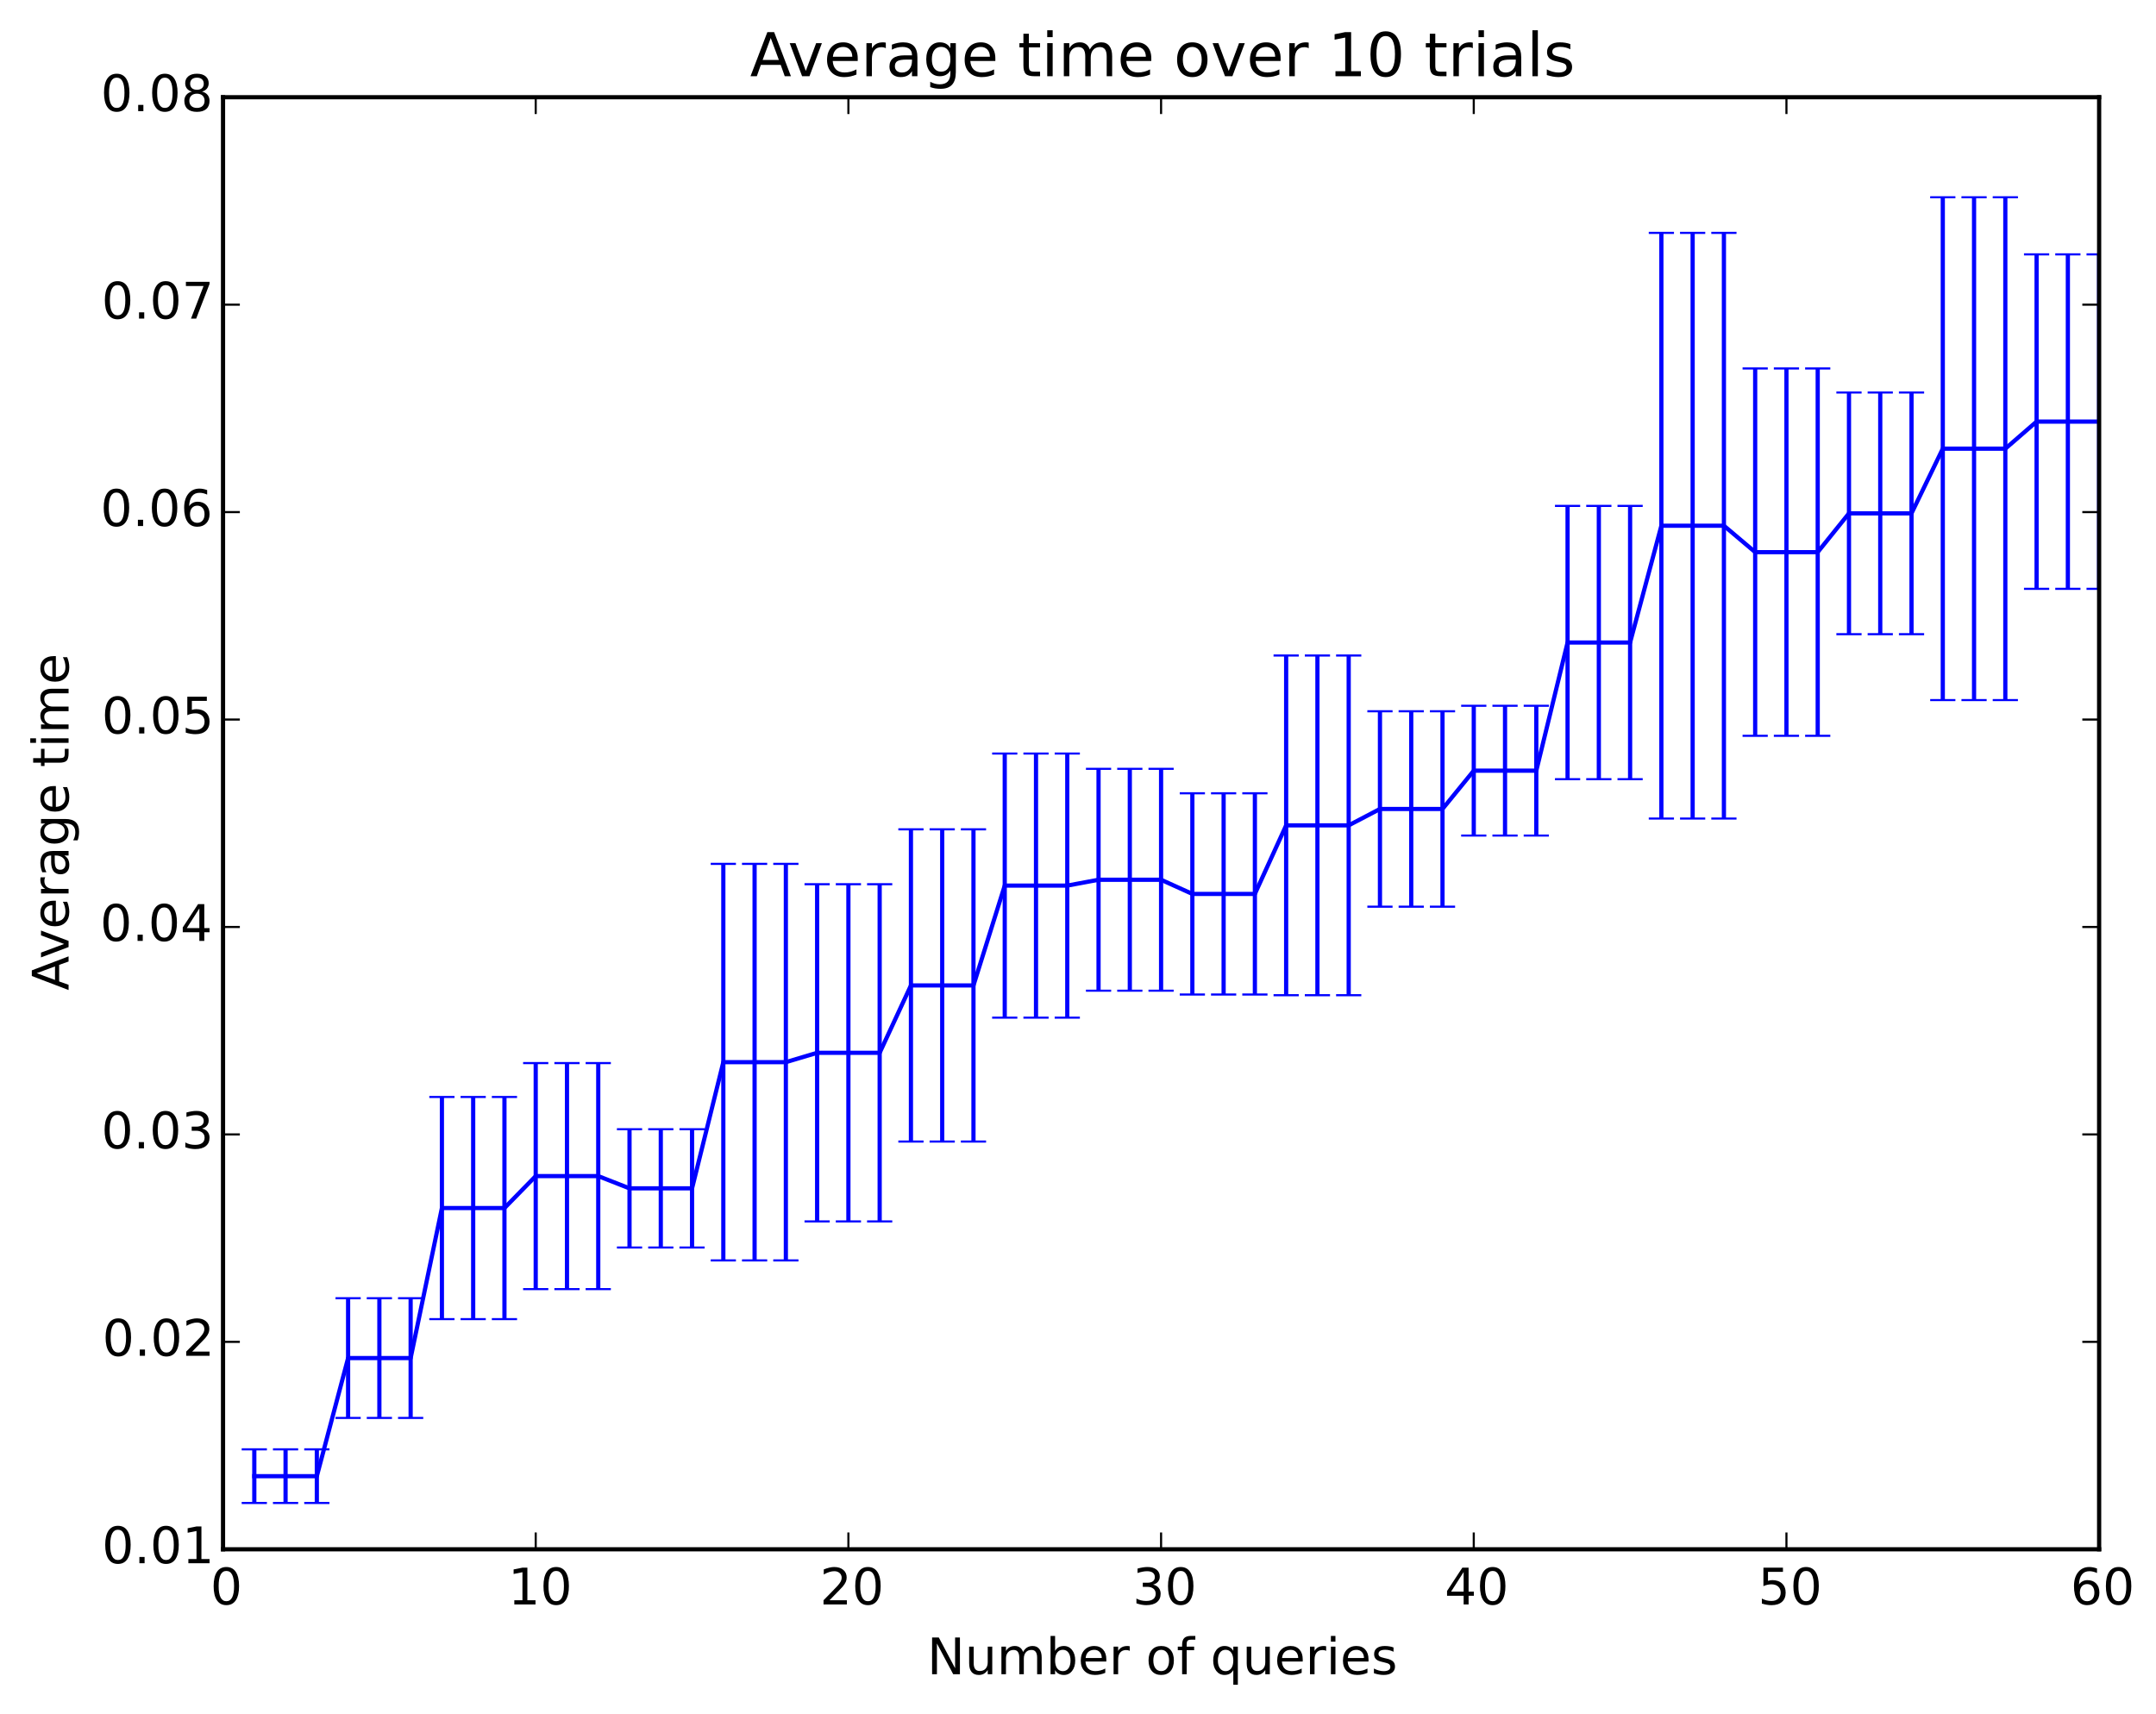 <?xml version="1.0" encoding="utf-8" standalone="no"?>
<!DOCTYPE svg PUBLIC "-//W3C//DTD SVG 1.1//EN"
  "http://www.w3.org/Graphics/SVG/1.1/DTD/svg11.dtd">
<!-- Created with matplotlib (http://matplotlib.org/) -->
<svg height="408pt" version="1.1" viewBox="0 0 513 408" width="513pt" xmlns="http://www.w3.org/2000/svg" xmlns:xlink="http://www.w3.org/1999/xlink">
 <defs>
  <style type="text/css">
*{stroke-linecap:butt;stroke-linejoin:round;}
  </style>
 </defs>
 <g id="figure_1">
  <g id="patch_1">
   <path d="
M0 408.169
L513.486 408.169
L513.486 0
L0 0
z
" style="fill:#ffffff;"/>
  </g>
  <g id="axes_1">
   <g id="patch_2">
    <path d="
M53.068 368.742
L499.468 368.742
L499.468 23.142
L53.068 23.142
z
" style="fill:#ffffff;"/>
   </g>
   <g id="LineCollection_1">
    <defs>
     <path d="
M60.508 -50.456
L60.508 -63.219" id="C0_0_a0bf9d96b2"/>
     <path d="
M67.948 -50.456
L67.948 -63.219" id="C0_1_d568476889"/>
     <path d="
M75.388 -50.456
L75.388 -63.219" id="C0_2_bc6e7bc474"/>
     <path d="
M82.828 -70.7
L82.828 -99.187" id="C0_3_cc653c2cd5"/>
     <path d="
M90.268 -70.7
L90.268 -99.187" id="C0_4_57f7925bfb"/>
     <path d="
M97.708 -70.7
L97.708 -99.187" id="C0_5_4ab9213c3b"/>
     <path d="
M105.148 -94.212
L105.148 -147.087" id="C0_6_d0ffb5d2cd"/>
     <path d="
M112.588 -94.212
L112.588 -147.087" id="C0_7_e566212a66"/>
     <path d="
M120.028 -94.212
L120.028 -147.087" id="C0_8_78b20ecd1c"/>
     <path d="
M127.468 -101.353
L127.468 -155.15" id="C0_9_216c49ede6"/>
     <path d="
M134.908 -101.353
L134.908 -155.15" id="C0_a_4fa1f75875"/>
     <path d="
M142.348 -101.353
L142.348 -155.15" id="C0_b_0e4d9d51f8"/>
     <path d="
M149.788 -111.257
L149.788 -139.414" id="C0_c_b0ae97da60"/>
     <path d="
M157.228 -111.257
L157.228 -139.414" id="C0_d_979e93400a"/>
     <path d="
M164.668 -111.257
L164.668 -139.414" id="C0_e_b9166cb94e"/>
     <path d="
M172.108 -108.186
L172.108 -202.563" id="C0_f_803071a1a8"/>
     <path d="
M179.548 -108.186
L179.548 -202.563" id="C0_10_79e1ee7eba"/>
     <path d="
M186.988 -108.186
L186.988 -202.563" id="C0_11_6d05a1987a"/>
     <path d="
M194.428 -117.47
L194.428 -197.722" id="C0_12_9125cc3bac"/>
     <path d="
M201.868 -117.47
L201.868 -197.722" id="C0_13_9cfccab092"/>
     <path d="
M209.308 -117.47
L209.308 -197.722" id="C0_14_36a1a1f9dc"/>
     <path d="
M216.748 -136.481
L216.748 -210.784" id="C0_15_df8c091bcd"/>
     <path d="
M224.188 -136.481
L224.188 -210.784" id="C0_16_a9f3c4cd83"/>
     <path d="
M231.628 -136.481
L231.628 -210.784" id="C0_17_57216ae29a"/>
     <path d="
M239.068 -165.966
L239.068 -228.825" id="C0_18_67aef102e5"/>
     <path d="
M246.508 -165.966
L246.508 -228.825" id="C0_19_e0762439d3"/>
     <path d="
M253.948 -165.966
L253.948 -228.825" id="C0_1a_2fa91e8fd5"/>
     <path d="
M261.388 -172.38
L261.388 -225.186" id="C0_1b_8dadb27aa7"/>
     <path d="
M268.828 -172.38
L268.828 -225.186" id="C0_1c_ecdbf89734"/>
     <path d="
M276.268 -172.38
L276.268 -225.186" id="C0_1d_471c72dd5f"/>
     <path d="
M283.708 -171.47
L283.708 -219.363" id="C0_1e_492aba3391"/>
     <path d="
M291.148 -171.47
L291.148 -219.363" id="C0_1f_c205a62e07"/>
     <path d="
M298.588 -171.47
L298.588 -219.363" id="C0_20_1c42d6deb5"/>
     <path d="
M306.028 -171.309
L306.028 -252.159" id="C0_21_618a869827"/>
     <path d="
M313.468 -171.309
L313.468 -252.159" id="C0_22_97ce671637"/>
     <path d="
M320.908 -171.309
L320.908 -252.159" id="C0_23_76ce5ef7b3"/>
     <path d="
M328.348 -192.377
L328.348 -238.886" id="C0_24_2862432e2a"/>
     <path d="
M335.788 -192.377
L335.788 -238.886" id="C0_25_0aa7b49ee7"/>
     <path d="
M343.228 -192.377
L343.228 -238.886" id="C0_26_28d7da9262"/>
     <path d="
M350.668 -209.301
L350.668 -240.194" id="C0_27_2d9c2ca2e0"/>
     <path d="
M358.108 -209.301
L358.108 -240.194" id="C0_28_c21cc7184e"/>
     <path d="
M365.548 -209.301
L365.548 -240.194" id="C0_29_42b1e4ad7e"/>
     <path d="
M372.988 -222.721
L372.988 -287.766" id="C0_2a_0da9479a19"/>
     <path d="
M380.428 -222.721
L380.428 -287.766" id="C0_2b_7fab73f9e4"/>
     <path d="
M387.868 -222.721
L387.868 -287.766" id="C0_2c_4bc2f7dbe3"/>
     <path d="
M395.308 -213.355
L395.308 -352.743" id="C0_2d_ff6d1207b0"/>
     <path d="
M402.748 -213.355
L402.748 -352.743" id="C0_2e_5e4bd4ef94"/>
     <path d="
M410.188 -213.355
L410.188 -352.743" id="C0_2f_b67108f9eb"/>
     <path d="
M417.628 -233.041
L417.628 -320.474" id="C0_30_ed38aabf3d"/>
     <path d="
M425.068 -233.041
L425.068 -320.474" id="C0_31_10b31855ad"/>
     <path d="
M432.508 -233.041
L432.508 -320.474" id="C0_32_415ed3dad7"/>
     <path d="
M439.948 -257.234
L439.948 -314.749" id="C0_33_93cab4843a"/>
     <path d="
M447.388 -257.234
L447.388 -314.749" id="C0_34_d8b7be7fa0"/>
     <path d="
M454.828 -257.234
L454.828 -314.749" id="C0_35_03888a069a"/>
     <path d="
M462.268 -241.548
L462.268 -361.219" id="C0_36_0e67e83c88"/>
     <path d="
M469.708 -241.548
L469.708 -361.219" id="C0_37_53e4111213"/>
     <path d="
M477.148 -241.548
L477.148 -361.219" id="C0_38_a50f852f29"/>
     <path d="
M484.588 -268.021
L484.588 -347.632" id="C0_39_e4a9d213a9"/>
     <path d="
M492.028 -268.021
L492.028 -347.632" id="C0_3a_19d3d8488f"/>
     <path d="
M499.468 -268.021
L499.468 -347.632" id="C0_3b_a331ce5762"/>
    </defs>
    <g clip-path="url(#pfd004f7f29)">
     <use style="fill:none;stroke:#0000ff;" x="0.0" xlink:href="#C0_0_a0bf9d96b2" y="408.169"/>
    </g>
    <g clip-path="url(#pfd004f7f29)">
     <use style="fill:none;stroke:#0000ff;" x="0.0" xlink:href="#C0_1_d568476889" y="408.169"/>
    </g>
    <g clip-path="url(#pfd004f7f29)">
     <use style="fill:none;stroke:#0000ff;" x="0.0" xlink:href="#C0_2_bc6e7bc474" y="408.169"/>
    </g>
    <g clip-path="url(#pfd004f7f29)">
     <use style="fill:none;stroke:#0000ff;" x="0.0" xlink:href="#C0_3_cc653c2cd5" y="408.169"/>
    </g>
    <g clip-path="url(#pfd004f7f29)">
     <use style="fill:none;stroke:#0000ff;" x="0.0" xlink:href="#C0_4_57f7925bfb" y="408.169"/>
    </g>
    <g clip-path="url(#pfd004f7f29)">
     <use style="fill:none;stroke:#0000ff;" x="0.0" xlink:href="#C0_5_4ab9213c3b" y="408.169"/>
    </g>
    <g clip-path="url(#pfd004f7f29)">
     <use style="fill:none;stroke:#0000ff;" x="0.0" xlink:href="#C0_6_d0ffb5d2cd" y="408.169"/>
    </g>
    <g clip-path="url(#pfd004f7f29)">
     <use style="fill:none;stroke:#0000ff;" x="0.0" xlink:href="#C0_7_e566212a66" y="408.169"/>
    </g>
    <g clip-path="url(#pfd004f7f29)">
     <use style="fill:none;stroke:#0000ff;" x="0.0" xlink:href="#C0_8_78b20ecd1c" y="408.169"/>
    </g>
    <g clip-path="url(#pfd004f7f29)">
     <use style="fill:none;stroke:#0000ff;" x="0.0" xlink:href="#C0_9_216c49ede6" y="408.169"/>
    </g>
    <g clip-path="url(#pfd004f7f29)">
     <use style="fill:none;stroke:#0000ff;" x="0.0" xlink:href="#C0_a_4fa1f75875" y="408.169"/>
    </g>
    <g clip-path="url(#pfd004f7f29)">
     <use style="fill:none;stroke:#0000ff;" x="0.0" xlink:href="#C0_b_0e4d9d51f8" y="408.169"/>
    </g>
    <g clip-path="url(#pfd004f7f29)">
     <use style="fill:none;stroke:#0000ff;" x="0.0" xlink:href="#C0_c_b0ae97da60" y="408.169"/>
    </g>
    <g clip-path="url(#pfd004f7f29)">
     <use style="fill:none;stroke:#0000ff;" x="0.0" xlink:href="#C0_d_979e93400a" y="408.169"/>
    </g>
    <g clip-path="url(#pfd004f7f29)">
     <use style="fill:none;stroke:#0000ff;" x="0.0" xlink:href="#C0_e_b9166cb94e" y="408.169"/>
    </g>
    <g clip-path="url(#pfd004f7f29)">
     <use style="fill:none;stroke:#0000ff;" x="0.0" xlink:href="#C0_f_803071a1a8" y="408.169"/>
    </g>
    <g clip-path="url(#pfd004f7f29)">
     <use style="fill:none;stroke:#0000ff;" x="0.0" xlink:href="#C0_10_79e1ee7eba" y="408.169"/>
    </g>
    <g clip-path="url(#pfd004f7f29)">
     <use style="fill:none;stroke:#0000ff;" x="0.0" xlink:href="#C0_11_6d05a1987a" y="408.169"/>
    </g>
    <g clip-path="url(#pfd004f7f29)">
     <use style="fill:none;stroke:#0000ff;" x="0.0" xlink:href="#C0_12_9125cc3bac" y="408.169"/>
    </g>
    <g clip-path="url(#pfd004f7f29)">
     <use style="fill:none;stroke:#0000ff;" x="0.0" xlink:href="#C0_13_9cfccab092" y="408.169"/>
    </g>
    <g clip-path="url(#pfd004f7f29)">
     <use style="fill:none;stroke:#0000ff;" x="0.0" xlink:href="#C0_14_36a1a1f9dc" y="408.169"/>
    </g>
    <g clip-path="url(#pfd004f7f29)">
     <use style="fill:none;stroke:#0000ff;" x="0.0" xlink:href="#C0_15_df8c091bcd" y="408.169"/>
    </g>
    <g clip-path="url(#pfd004f7f29)">
     <use style="fill:none;stroke:#0000ff;" x="0.0" xlink:href="#C0_16_a9f3c4cd83" y="408.169"/>
    </g>
    <g clip-path="url(#pfd004f7f29)">
     <use style="fill:none;stroke:#0000ff;" x="0.0" xlink:href="#C0_17_57216ae29a" y="408.169"/>
    </g>
    <g clip-path="url(#pfd004f7f29)">
     <use style="fill:none;stroke:#0000ff;" x="0.0" xlink:href="#C0_18_67aef102e5" y="408.169"/>
    </g>
    <g clip-path="url(#pfd004f7f29)">
     <use style="fill:none;stroke:#0000ff;" x="0.0" xlink:href="#C0_19_e0762439d3" y="408.169"/>
    </g>
    <g clip-path="url(#pfd004f7f29)">
     <use style="fill:none;stroke:#0000ff;" x="0.0" xlink:href="#C0_1a_2fa91e8fd5" y="408.169"/>
    </g>
    <g clip-path="url(#pfd004f7f29)">
     <use style="fill:none;stroke:#0000ff;" x="0.0" xlink:href="#C0_1b_8dadb27aa7" y="408.169"/>
    </g>
    <g clip-path="url(#pfd004f7f29)">
     <use style="fill:none;stroke:#0000ff;" x="0.0" xlink:href="#C0_1c_ecdbf89734" y="408.169"/>
    </g>
    <g clip-path="url(#pfd004f7f29)">
     <use style="fill:none;stroke:#0000ff;" x="0.0" xlink:href="#C0_1d_471c72dd5f" y="408.169"/>
    </g>
    <g clip-path="url(#pfd004f7f29)">
     <use style="fill:none;stroke:#0000ff;" x="0.0" xlink:href="#C0_1e_492aba3391" y="408.169"/>
    </g>
    <g clip-path="url(#pfd004f7f29)">
     <use style="fill:none;stroke:#0000ff;" x="0.0" xlink:href="#C0_1f_c205a62e07" y="408.169"/>
    </g>
    <g clip-path="url(#pfd004f7f29)">
     <use style="fill:none;stroke:#0000ff;" x="0.0" xlink:href="#C0_20_1c42d6deb5" y="408.169"/>
    </g>
    <g clip-path="url(#pfd004f7f29)">
     <use style="fill:none;stroke:#0000ff;" x="0.0" xlink:href="#C0_21_618a869827" y="408.169"/>
    </g>
    <g clip-path="url(#pfd004f7f29)">
     <use style="fill:none;stroke:#0000ff;" x="0.0" xlink:href="#C0_22_97ce671637" y="408.169"/>
    </g>
    <g clip-path="url(#pfd004f7f29)">
     <use style="fill:none;stroke:#0000ff;" x="0.0" xlink:href="#C0_23_76ce5ef7b3" y="408.169"/>
    </g>
    <g clip-path="url(#pfd004f7f29)">
     <use style="fill:none;stroke:#0000ff;" x="0.0" xlink:href="#C0_24_2862432e2a" y="408.169"/>
    </g>
    <g clip-path="url(#pfd004f7f29)">
     <use style="fill:none;stroke:#0000ff;" x="0.0" xlink:href="#C0_25_0aa7b49ee7" y="408.169"/>
    </g>
    <g clip-path="url(#pfd004f7f29)">
     <use style="fill:none;stroke:#0000ff;" x="0.0" xlink:href="#C0_26_28d7da9262" y="408.169"/>
    </g>
    <g clip-path="url(#pfd004f7f29)">
     <use style="fill:none;stroke:#0000ff;" x="0.0" xlink:href="#C0_27_2d9c2ca2e0" y="408.169"/>
    </g>
    <g clip-path="url(#pfd004f7f29)">
     <use style="fill:none;stroke:#0000ff;" x="0.0" xlink:href="#C0_28_c21cc7184e" y="408.169"/>
    </g>
    <g clip-path="url(#pfd004f7f29)">
     <use style="fill:none;stroke:#0000ff;" x="0.0" xlink:href="#C0_29_42b1e4ad7e" y="408.169"/>
    </g>
    <g clip-path="url(#pfd004f7f29)">
     <use style="fill:none;stroke:#0000ff;" x="0.0" xlink:href="#C0_2a_0da9479a19" y="408.169"/>
    </g>
    <g clip-path="url(#pfd004f7f29)">
     <use style="fill:none;stroke:#0000ff;" x="0.0" xlink:href="#C0_2b_7fab73f9e4" y="408.169"/>
    </g>
    <g clip-path="url(#pfd004f7f29)">
     <use style="fill:none;stroke:#0000ff;" x="0.0" xlink:href="#C0_2c_4bc2f7dbe3" y="408.169"/>
    </g>
    <g clip-path="url(#pfd004f7f29)">
     <use style="fill:none;stroke:#0000ff;" x="0.0" xlink:href="#C0_2d_ff6d1207b0" y="408.169"/>
    </g>
    <g clip-path="url(#pfd004f7f29)">
     <use style="fill:none;stroke:#0000ff;" x="0.0" xlink:href="#C0_2e_5e4bd4ef94" y="408.169"/>
    </g>
    <g clip-path="url(#pfd004f7f29)">
     <use style="fill:none;stroke:#0000ff;" x="0.0" xlink:href="#C0_2f_b67108f9eb" y="408.169"/>
    </g>
    <g clip-path="url(#pfd004f7f29)">
     <use style="fill:none;stroke:#0000ff;" x="0.0" xlink:href="#C0_30_ed38aabf3d" y="408.169"/>
    </g>
    <g clip-path="url(#pfd004f7f29)">
     <use style="fill:none;stroke:#0000ff;" x="0.0" xlink:href="#C0_31_10b31855ad" y="408.169"/>
    </g>
    <g clip-path="url(#pfd004f7f29)">
     <use style="fill:none;stroke:#0000ff;" x="0.0" xlink:href="#C0_32_415ed3dad7" y="408.169"/>
    </g>
    <g clip-path="url(#pfd004f7f29)">
     <use style="fill:none;stroke:#0000ff;" x="0.0" xlink:href="#C0_33_93cab4843a" y="408.169"/>
    </g>
    <g clip-path="url(#pfd004f7f29)">
     <use style="fill:none;stroke:#0000ff;" x="0.0" xlink:href="#C0_34_d8b7be7fa0" y="408.169"/>
    </g>
    <g clip-path="url(#pfd004f7f29)">
     <use style="fill:none;stroke:#0000ff;" x="0.0" xlink:href="#C0_35_03888a069a" y="408.169"/>
    </g>
    <g clip-path="url(#pfd004f7f29)">
     <use style="fill:none;stroke:#0000ff;" x="0.0" xlink:href="#C0_36_0e67e83c88" y="408.169"/>
    </g>
    <g clip-path="url(#pfd004f7f29)">
     <use style="fill:none;stroke:#0000ff;" x="0.0" xlink:href="#C0_37_53e4111213" y="408.169"/>
    </g>
    <g clip-path="url(#pfd004f7f29)">
     <use style="fill:none;stroke:#0000ff;" x="0.0" xlink:href="#C0_38_a50f852f29" y="408.169"/>
    </g>
    <g clip-path="url(#pfd004f7f29)">
     <use style="fill:none;stroke:#0000ff;" x="0.0" xlink:href="#C0_39_e4a9d213a9" y="408.169"/>
    </g>
    <g clip-path="url(#pfd004f7f29)">
     <use style="fill:none;stroke:#0000ff;" x="0.0" xlink:href="#C0_3a_19d3d8488f" y="408.169"/>
    </g>
    <g clip-path="url(#pfd004f7f29)">
     <use style="fill:none;stroke:#0000ff;" x="0.0" xlink:href="#C0_3b_a331ce5762" y="408.169"/>
    </g>
   </g>
   <g id="line2d_1">
    <defs>
     <path d="
M3 1.83697e-16
L-3 -1.83697e-16" id="mdde457ef1d" style="stroke:#0000ff;stroke-width:0.5;"/>
    </defs>
    <g clip-path="url(#pfd004f7f29)">
     <use style="fill:#0000ff;stroke:#0000ff;stroke-width:0.5;" x="60.508" xlink:href="#mdde457ef1d" y="357.714"/>
     <use style="fill:#0000ff;stroke:#0000ff;stroke-width:0.5;" x="67.948" xlink:href="#mdde457ef1d" y="357.714"/>
     <use style="fill:#0000ff;stroke:#0000ff;stroke-width:0.5;" x="75.388" xlink:href="#mdde457ef1d" y="357.714"/>
     <use style="fill:#0000ff;stroke:#0000ff;stroke-width:0.5;" x="82.828" xlink:href="#mdde457ef1d" y="337.47"/>
     <use style="fill:#0000ff;stroke:#0000ff;stroke-width:0.5;" x="90.268" xlink:href="#mdde457ef1d" y="337.47"/>
     <use style="fill:#0000ff;stroke:#0000ff;stroke-width:0.5;" x="97.708" xlink:href="#mdde457ef1d" y="337.47"/>
     <use style="fill:#0000ff;stroke:#0000ff;stroke-width:0.5;" x="105.148" xlink:href="#mdde457ef1d" y="313.958"/>
     <use style="fill:#0000ff;stroke:#0000ff;stroke-width:0.5;" x="112.588" xlink:href="#mdde457ef1d" y="313.958"/>
     <use style="fill:#0000ff;stroke:#0000ff;stroke-width:0.5;" x="120.028" xlink:href="#mdde457ef1d" y="313.958"/>
     <use style="fill:#0000ff;stroke:#0000ff;stroke-width:0.5;" x="127.468" xlink:href="#mdde457ef1d" y="306.816"/>
     <use style="fill:#0000ff;stroke:#0000ff;stroke-width:0.5;" x="134.908" xlink:href="#mdde457ef1d" y="306.816"/>
     <use style="fill:#0000ff;stroke:#0000ff;stroke-width:0.5;" x="142.348" xlink:href="#mdde457ef1d" y="306.816"/>
     <use style="fill:#0000ff;stroke:#0000ff;stroke-width:0.5;" x="149.788" xlink:href="#mdde457ef1d" y="296.912"/>
     <use style="fill:#0000ff;stroke:#0000ff;stroke-width:0.5;" x="157.228" xlink:href="#mdde457ef1d" y="296.912"/>
     <use style="fill:#0000ff;stroke:#0000ff;stroke-width:0.5;" x="164.668" xlink:href="#mdde457ef1d" y="296.912"/>
     <use style="fill:#0000ff;stroke:#0000ff;stroke-width:0.5;" x="172.108" xlink:href="#mdde457ef1d" y="299.983"/>
     <use style="fill:#0000ff;stroke:#0000ff;stroke-width:0.5;" x="179.548" xlink:href="#mdde457ef1d" y="299.983"/>
     <use style="fill:#0000ff;stroke:#0000ff;stroke-width:0.5;" x="186.988" xlink:href="#mdde457ef1d" y="299.983"/>
     <use style="fill:#0000ff;stroke:#0000ff;stroke-width:0.5;" x="194.428" xlink:href="#mdde457ef1d" y="290.699"/>
     <use style="fill:#0000ff;stroke:#0000ff;stroke-width:0.5;" x="201.868" xlink:href="#mdde457ef1d" y="290.699"/>
     <use style="fill:#0000ff;stroke:#0000ff;stroke-width:0.5;" x="209.308" xlink:href="#mdde457ef1d" y="290.699"/>
     <use style="fill:#0000ff;stroke:#0000ff;stroke-width:0.5;" x="216.748" xlink:href="#mdde457ef1d" y="271.689"/>
     <use style="fill:#0000ff;stroke:#0000ff;stroke-width:0.5;" x="224.188" xlink:href="#mdde457ef1d" y="271.689"/>
     <use style="fill:#0000ff;stroke:#0000ff;stroke-width:0.5;" x="231.628" xlink:href="#mdde457ef1d" y="271.689"/>
     <use style="fill:#0000ff;stroke:#0000ff;stroke-width:0.5;" x="239.068" xlink:href="#mdde457ef1d" y="242.203"/>
     <use style="fill:#0000ff;stroke:#0000ff;stroke-width:0.5;" x="246.508" xlink:href="#mdde457ef1d" y="242.203"/>
     <use style="fill:#0000ff;stroke:#0000ff;stroke-width:0.5;" x="253.948" xlink:href="#mdde457ef1d" y="242.203"/>
     <use style="fill:#0000ff;stroke:#0000ff;stroke-width:0.5;" x="261.388" xlink:href="#mdde457ef1d" y="235.79"/>
     <use style="fill:#0000ff;stroke:#0000ff;stroke-width:0.5;" x="268.828" xlink:href="#mdde457ef1d" y="235.79"/>
     <use style="fill:#0000ff;stroke:#0000ff;stroke-width:0.5;" x="276.268" xlink:href="#mdde457ef1d" y="235.79"/>
     <use style="fill:#0000ff;stroke:#0000ff;stroke-width:0.5;" x="283.708" xlink:href="#mdde457ef1d" y="236.699"/>
     <use style="fill:#0000ff;stroke:#0000ff;stroke-width:0.5;" x="291.148" xlink:href="#mdde457ef1d" y="236.699"/>
     <use style="fill:#0000ff;stroke:#0000ff;stroke-width:0.5;" x="298.588" xlink:href="#mdde457ef1d" y="236.699"/>
     <use style="fill:#0000ff;stroke:#0000ff;stroke-width:0.5;" x="306.028" xlink:href="#mdde457ef1d" y="236.86"/>
     <use style="fill:#0000ff;stroke:#0000ff;stroke-width:0.5;" x="313.468" xlink:href="#mdde457ef1d" y="236.86"/>
     <use style="fill:#0000ff;stroke:#0000ff;stroke-width:0.5;" x="320.908" xlink:href="#mdde457ef1d" y="236.86"/>
     <use style="fill:#0000ff;stroke:#0000ff;stroke-width:0.5;" x="328.348" xlink:href="#mdde457ef1d" y="215.792"/>
     <use style="fill:#0000ff;stroke:#0000ff;stroke-width:0.5;" x="335.788" xlink:href="#mdde457ef1d" y="215.792"/>
     <use style="fill:#0000ff;stroke:#0000ff;stroke-width:0.5;" x="343.228" xlink:href="#mdde457ef1d" y="215.792"/>
     <use style="fill:#0000ff;stroke:#0000ff;stroke-width:0.5;" x="350.668" xlink:href="#mdde457ef1d" y="198.868"/>
     <use style="fill:#0000ff;stroke:#0000ff;stroke-width:0.5;" x="358.108" xlink:href="#mdde457ef1d" y="198.868"/>
     <use style="fill:#0000ff;stroke:#0000ff;stroke-width:0.5;" x="365.548" xlink:href="#mdde457ef1d" y="198.868"/>
     <use style="fill:#0000ff;stroke:#0000ff;stroke-width:0.5;" x="372.988" xlink:href="#mdde457ef1d" y="185.448"/>
     <use style="fill:#0000ff;stroke:#0000ff;stroke-width:0.5;" x="380.428" xlink:href="#mdde457ef1d" y="185.448"/>
     <use style="fill:#0000ff;stroke:#0000ff;stroke-width:0.5;" x="387.868" xlink:href="#mdde457ef1d" y="185.448"/>
     <use style="fill:#0000ff;stroke:#0000ff;stroke-width:0.5;" x="395.308" xlink:href="#mdde457ef1d" y="194.815"/>
     <use style="fill:#0000ff;stroke:#0000ff;stroke-width:0.5;" x="402.748" xlink:href="#mdde457ef1d" y="194.815"/>
     <use style="fill:#0000ff;stroke:#0000ff;stroke-width:0.5;" x="410.188" xlink:href="#mdde457ef1d" y="194.815"/>
     <use style="fill:#0000ff;stroke:#0000ff;stroke-width:0.5;" x="417.628" xlink:href="#mdde457ef1d" y="175.128"/>
     <use style="fill:#0000ff;stroke:#0000ff;stroke-width:0.5;" x="425.068" xlink:href="#mdde457ef1d" y="175.128"/>
     <use style="fill:#0000ff;stroke:#0000ff;stroke-width:0.5;" x="432.508" xlink:href="#mdde457ef1d" y="175.128"/>
     <use style="fill:#0000ff;stroke:#0000ff;stroke-width:0.5;" x="439.948" xlink:href="#mdde457ef1d" y="150.935"/>
     <use style="fill:#0000ff;stroke:#0000ff;stroke-width:0.5;" x="447.388" xlink:href="#mdde457ef1d" y="150.935"/>
     <use style="fill:#0000ff;stroke:#0000ff;stroke-width:0.5;" x="454.828" xlink:href="#mdde457ef1d" y="150.935"/>
     <use style="fill:#0000ff;stroke:#0000ff;stroke-width:0.5;" x="462.268" xlink:href="#mdde457ef1d" y="166.621"/>
     <use style="fill:#0000ff;stroke:#0000ff;stroke-width:0.5;" x="469.708" xlink:href="#mdde457ef1d" y="166.621"/>
     <use style="fill:#0000ff;stroke:#0000ff;stroke-width:0.5;" x="477.148" xlink:href="#mdde457ef1d" y="166.621"/>
     <use style="fill:#0000ff;stroke:#0000ff;stroke-width:0.5;" x="484.588" xlink:href="#mdde457ef1d" y="140.148"/>
     <use style="fill:#0000ff;stroke:#0000ff;stroke-width:0.5;" x="492.028" xlink:href="#mdde457ef1d" y="140.148"/>
     <use style="fill:#0000ff;stroke:#0000ff;stroke-width:0.5;" x="499.468" xlink:href="#mdde457ef1d" y="140.148"/>
    </g>
   </g>
   <g id="line2d_2">
    <g clip-path="url(#pfd004f7f29)">
     <use style="fill:#0000ff;stroke:#0000ff;stroke-width:0.5;" x="60.508" xlink:href="#mdde457ef1d" y="344.951"/>
     <use style="fill:#0000ff;stroke:#0000ff;stroke-width:0.5;" x="67.948" xlink:href="#mdde457ef1d" y="344.951"/>
     <use style="fill:#0000ff;stroke:#0000ff;stroke-width:0.5;" x="75.388" xlink:href="#mdde457ef1d" y="344.951"/>
     <use style="fill:#0000ff;stroke:#0000ff;stroke-width:0.5;" x="82.828" xlink:href="#mdde457ef1d" y="308.982"/>
     <use style="fill:#0000ff;stroke:#0000ff;stroke-width:0.5;" x="90.268" xlink:href="#mdde457ef1d" y="308.982"/>
     <use style="fill:#0000ff;stroke:#0000ff;stroke-width:0.5;" x="97.708" xlink:href="#mdde457ef1d" y="308.982"/>
     <use style="fill:#0000ff;stroke:#0000ff;stroke-width:0.5;" x="105.148" xlink:href="#mdde457ef1d" y="261.083"/>
     <use style="fill:#0000ff;stroke:#0000ff;stroke-width:0.5;" x="112.588" xlink:href="#mdde457ef1d" y="261.083"/>
     <use style="fill:#0000ff;stroke:#0000ff;stroke-width:0.5;" x="120.028" xlink:href="#mdde457ef1d" y="261.083"/>
     <use style="fill:#0000ff;stroke:#0000ff;stroke-width:0.5;" x="127.468" xlink:href="#mdde457ef1d" y="253.019"/>
     <use style="fill:#0000ff;stroke:#0000ff;stroke-width:0.5;" x="134.908" xlink:href="#mdde457ef1d" y="253.019"/>
     <use style="fill:#0000ff;stroke:#0000ff;stroke-width:0.5;" x="142.348" xlink:href="#mdde457ef1d" y="253.019"/>
     <use style="fill:#0000ff;stroke:#0000ff;stroke-width:0.5;" x="149.788" xlink:href="#mdde457ef1d" y="268.755"/>
     <use style="fill:#0000ff;stroke:#0000ff;stroke-width:0.5;" x="157.228" xlink:href="#mdde457ef1d" y="268.755"/>
     <use style="fill:#0000ff;stroke:#0000ff;stroke-width:0.5;" x="164.668" xlink:href="#mdde457ef1d" y="268.755"/>
     <use style="fill:#0000ff;stroke:#0000ff;stroke-width:0.5;" x="172.108" xlink:href="#mdde457ef1d" y="205.606"/>
     <use style="fill:#0000ff;stroke:#0000ff;stroke-width:0.5;" x="179.548" xlink:href="#mdde457ef1d" y="205.606"/>
     <use style="fill:#0000ff;stroke:#0000ff;stroke-width:0.5;" x="186.988" xlink:href="#mdde457ef1d" y="205.606"/>
     <use style="fill:#0000ff;stroke:#0000ff;stroke-width:0.5;" x="194.428" xlink:href="#mdde457ef1d" y="210.447"/>
     <use style="fill:#0000ff;stroke:#0000ff;stroke-width:0.5;" x="201.868" xlink:href="#mdde457ef1d" y="210.447"/>
     <use style="fill:#0000ff;stroke:#0000ff;stroke-width:0.5;" x="209.308" xlink:href="#mdde457ef1d" y="210.447"/>
     <use style="fill:#0000ff;stroke:#0000ff;stroke-width:0.5;" x="216.748" xlink:href="#mdde457ef1d" y="197.385"/>
     <use style="fill:#0000ff;stroke:#0000ff;stroke-width:0.5;" x="224.188" xlink:href="#mdde457ef1d" y="197.385"/>
     <use style="fill:#0000ff;stroke:#0000ff;stroke-width:0.5;" x="231.628" xlink:href="#mdde457ef1d" y="197.385"/>
     <use style="fill:#0000ff;stroke:#0000ff;stroke-width:0.5;" x="239.068" xlink:href="#mdde457ef1d" y="179.345"/>
     <use style="fill:#0000ff;stroke:#0000ff;stroke-width:0.5;" x="246.508" xlink:href="#mdde457ef1d" y="179.345"/>
     <use style="fill:#0000ff;stroke:#0000ff;stroke-width:0.5;" x="253.948" xlink:href="#mdde457ef1d" y="179.345"/>
     <use style="fill:#0000ff;stroke:#0000ff;stroke-width:0.5;" x="261.388" xlink:href="#mdde457ef1d" y="182.983"/>
     <use style="fill:#0000ff;stroke:#0000ff;stroke-width:0.5;" x="268.828" xlink:href="#mdde457ef1d" y="182.983"/>
     <use style="fill:#0000ff;stroke:#0000ff;stroke-width:0.5;" x="276.268" xlink:href="#mdde457ef1d" y="182.983"/>
     <use style="fill:#0000ff;stroke:#0000ff;stroke-width:0.5;" x="283.708" xlink:href="#mdde457ef1d" y="188.806"/>
     <use style="fill:#0000ff;stroke:#0000ff;stroke-width:0.5;" x="291.148" xlink:href="#mdde457ef1d" y="188.806"/>
     <use style="fill:#0000ff;stroke:#0000ff;stroke-width:0.5;" x="298.588" xlink:href="#mdde457ef1d" y="188.806"/>
     <use style="fill:#0000ff;stroke:#0000ff;stroke-width:0.5;" x="306.028" xlink:href="#mdde457ef1d" y="156.011"/>
     <use style="fill:#0000ff;stroke:#0000ff;stroke-width:0.5;" x="313.468" xlink:href="#mdde457ef1d" y="156.011"/>
     <use style="fill:#0000ff;stroke:#0000ff;stroke-width:0.5;" x="320.908" xlink:href="#mdde457ef1d" y="156.011"/>
     <use style="fill:#0000ff;stroke:#0000ff;stroke-width:0.5;" x="328.348" xlink:href="#mdde457ef1d" y="169.283"/>
     <use style="fill:#0000ff;stroke:#0000ff;stroke-width:0.5;" x="335.788" xlink:href="#mdde457ef1d" y="169.283"/>
     <use style="fill:#0000ff;stroke:#0000ff;stroke-width:0.5;" x="343.228" xlink:href="#mdde457ef1d" y="169.283"/>
     <use style="fill:#0000ff;stroke:#0000ff;stroke-width:0.5;" x="350.668" xlink:href="#mdde457ef1d" y="167.975"/>
     <use style="fill:#0000ff;stroke:#0000ff;stroke-width:0.5;" x="358.108" xlink:href="#mdde457ef1d" y="167.975"/>
     <use style="fill:#0000ff;stroke:#0000ff;stroke-width:0.5;" x="365.548" xlink:href="#mdde457ef1d" y="167.975"/>
     <use style="fill:#0000ff;stroke:#0000ff;stroke-width:0.5;" x="372.988" xlink:href="#mdde457ef1d" y="120.403"/>
     <use style="fill:#0000ff;stroke:#0000ff;stroke-width:0.5;" x="380.428" xlink:href="#mdde457ef1d" y="120.403"/>
     <use style="fill:#0000ff;stroke:#0000ff;stroke-width:0.5;" x="387.868" xlink:href="#mdde457ef1d" y="120.403"/>
     <use style="fill:#0000ff;stroke:#0000ff;stroke-width:0.5;" x="395.308" xlink:href="#mdde457ef1d" y="55.426"/>
     <use style="fill:#0000ff;stroke:#0000ff;stroke-width:0.5;" x="402.748" xlink:href="#mdde457ef1d" y="55.426"/>
     <use style="fill:#0000ff;stroke:#0000ff;stroke-width:0.5;" x="410.188" xlink:href="#mdde457ef1d" y="55.426"/>
     <use style="fill:#0000ff;stroke:#0000ff;stroke-width:0.5;" x="417.628" xlink:href="#mdde457ef1d" y="87.695"/>
     <use style="fill:#0000ff;stroke:#0000ff;stroke-width:0.5;" x="425.068" xlink:href="#mdde457ef1d" y="87.695"/>
     <use style="fill:#0000ff;stroke:#0000ff;stroke-width:0.5;" x="432.508" xlink:href="#mdde457ef1d" y="87.695"/>
     <use style="fill:#0000ff;stroke:#0000ff;stroke-width:0.5;" x="439.948" xlink:href="#mdde457ef1d" y="93.42"/>
     <use style="fill:#0000ff;stroke:#0000ff;stroke-width:0.5;" x="447.388" xlink:href="#mdde457ef1d" y="93.42"/>
     <use style="fill:#0000ff;stroke:#0000ff;stroke-width:0.5;" x="454.828" xlink:href="#mdde457ef1d" y="93.42"/>
     <use style="fill:#0000ff;stroke:#0000ff;stroke-width:0.5;" x="462.268" xlink:href="#mdde457ef1d" y="46.95"/>
     <use style="fill:#0000ff;stroke:#0000ff;stroke-width:0.5;" x="469.708" xlink:href="#mdde457ef1d" y="46.95"/>
     <use style="fill:#0000ff;stroke:#0000ff;stroke-width:0.5;" x="477.148" xlink:href="#mdde457ef1d" y="46.95"/>
     <use style="fill:#0000ff;stroke:#0000ff;stroke-width:0.5;" x="484.588" xlink:href="#mdde457ef1d" y="60.538"/>
     <use style="fill:#0000ff;stroke:#0000ff;stroke-width:0.5;" x="492.028" xlink:href="#mdde457ef1d" y="60.538"/>
     <use style="fill:#0000ff;stroke:#0000ff;stroke-width:0.5;" x="499.468" xlink:href="#mdde457ef1d" y="60.538"/>
    </g>
   </g>
   <g id="line2d_3">
    <path clip-path="url(#pfd004f7f29)" d="
M60.508 351.332
L67.948 351.332
L75.388 351.332
L82.828 323.226
L90.268 323.226
L97.708 323.226
L105.148 287.52
L112.588 287.52
L120.028 287.52
L127.468 279.918
L134.908 279.918
L142.348 279.918
L149.788 282.833
L157.228 282.833
L164.668 282.833
L172.108 252.794
L179.548 252.794
L186.988 252.794
L194.428 250.573
L201.868 250.573
L209.308 250.573
L216.748 234.537
L224.188 234.537
L231.628 234.537
L239.068 210.774
L246.508 210.774
L253.948 210.774
L261.388 209.386
L268.828 209.386
L276.268 209.386
L283.708 212.753
L291.148 212.753
L298.588 212.753
L306.028 196.435
L313.468 196.435
L320.908 196.435
L328.348 192.538
L335.788 192.538
L343.228 192.538
L350.668 183.421
L358.108 183.421
L365.548 183.421
L372.988 152.926
L380.428 152.926
L387.868 152.926
L395.308 125.12
L402.748 125.12
L410.188 125.12
L417.628 131.411
L425.068 131.411
L432.508 131.411
L439.948 122.178
L447.388 122.178
L454.828 122.178
L462.268 106.786
L469.708 106.786
L477.148 106.786
L484.588 100.343
L492.028 100.343
L499.468 100.343" style="fill:none;stroke:#0000ff;stroke-linecap:square;"/>
   </g>
   <g id="patch_3">
    <path d="
M53.068 23.142
L499.468 23.142" style="fill:none;stroke:#000000;stroke-linecap:square;stroke-linejoin:miter;"/>
   </g>
   <g id="patch_4">
    <path d="
M499.468 368.742
L499.468 23.142" style="fill:none;stroke:#000000;stroke-linecap:square;stroke-linejoin:miter;"/>
   </g>
   <g id="patch_5">
    <path d="
M53.068 368.742
L499.468 368.742" style="fill:none;stroke:#000000;stroke-linecap:square;stroke-linejoin:miter;"/>
   </g>
   <g id="patch_6">
    <path d="
M53.068 368.742
L53.068 23.142" style="fill:none;stroke:#000000;stroke-linecap:square;stroke-linejoin:miter;"/>
   </g>
   <g id="matplotlib.axis_1">
    <g id="xtick_1">
     <g id="line2d_4">
      <defs>
       <path d="
M0 0
L0 -4" id="m93b0483c22" style="stroke:#000000;stroke-width:0.5;"/>
      </defs>
      <g>
       <use style="stroke:#000000;stroke-width:0.5;" x="53.068" xlink:href="#m93b0483c22" y="368.742"/>
      </g>
     </g>
     <g id="line2d_5">
      <defs>
       <path d="
M0 0
L0 4" id="m741efc42ff" style="stroke:#000000;stroke-width:0.5;"/>
      </defs>
      <g>
       <use style="stroke:#000000;stroke-width:0.5;" x="53.068" xlink:href="#m741efc42ff" y="23.142"/>
      </g>
     </g>
     <g id="text_1">
      <!-- 0 -->
      <defs>
       <path d="
M31.781 66.406
Q24.172 66.406 20.328 58.906
Q16.5 51.422 16.5 36.375
Q16.5 21.391 20.328 13.891
Q24.172 6.391 31.781 6.391
Q39.453 6.391 43.281 13.891
Q47.125 21.391 47.125 36.375
Q47.125 51.422 43.281 58.906
Q39.453 66.406 31.781 66.406
M31.781 74.219
Q44.047 74.219 50.516 64.516
Q56.984 54.828 56.984 36.375
Q56.984 17.969 50.516 8.266
Q44.047 -1.422 31.781 -1.422
Q19.531 -1.422 13.062 8.266
Q6.594 17.969 6.594 36.375
Q6.594 54.828 13.062 64.516
Q19.531 74.219 31.781 74.219" id="DejaVuSans-30"/>
      </defs>
      <g transform="translate(50.045 381.86)scale(0.12 -0.12)">
       <use xlink:href="#DejaVuSans-30"/>
      </g>
     </g>
    </g>
    <g id="xtick_2">
     <g id="line2d_6">
      <g>
       <use style="stroke:#000000;stroke-width:0.5;" x="127.468" xlink:href="#m93b0483c22" y="368.742"/>
      </g>
     </g>
     <g id="line2d_7">
      <g>
       <use style="stroke:#000000;stroke-width:0.5;" x="127.468" xlink:href="#m741efc42ff" y="23.142"/>
      </g>
     </g>
     <g id="text_2">
      <!-- 10 -->
      <defs>
       <path d="
M12.406 8.297
L28.516 8.297
L28.516 63.922
L10.984 60.406
L10.984 69.391
L28.422 72.906
L38.281 72.906
L38.281 8.297
L54.391 8.297
L54.391 0
L12.406 0
z
" id="DejaVuSans-31"/>
      </defs>
      <g transform="translate(120.891 381.86)scale(0.12 -0.12)">
       <use xlink:href="#DejaVuSans-31"/>
       <use x="63.623" xlink:href="#DejaVuSans-30"/>
      </g>
     </g>
    </g>
    <g id="xtick_3">
     <g id="line2d_8">
      <g>
       <use style="stroke:#000000;stroke-width:0.5;" x="201.868" xlink:href="#m93b0483c22" y="368.742"/>
      </g>
     </g>
     <g id="line2d_9">
      <g>
       <use style="stroke:#000000;stroke-width:0.5;" x="201.868" xlink:href="#m741efc42ff" y="23.142"/>
      </g>
     </g>
     <g id="text_3">
      <!-- 20 -->
      <defs>
       <path d="
M19.188 8.297
L53.609 8.297
L53.609 0
L7.328 0
L7.328 8.297
Q12.938 14.109 22.625 23.891
Q32.328 33.688 34.812 36.531
Q39.547 41.844 41.422 45.531
Q43.312 49.219 43.312 52.781
Q43.312 58.594 39.234 62.25
Q35.156 65.922 28.609 65.922
Q23.969 65.922 18.812 64.312
Q13.672 62.703 7.812 59.422
L7.812 69.391
Q13.766 71.781 18.938 73
Q24.125 74.219 28.422 74.219
Q39.75 74.219 46.484 68.547
Q53.219 62.891 53.219 53.422
Q53.219 48.922 51.531 44.891
Q49.859 40.875 45.406 35.406
Q44.188 33.984 37.641 27.219
Q31.109 20.453 19.188 8.297" id="DejaVuSans-32"/>
      </defs>
      <g transform="translate(195.071 381.86)scale(0.12 -0.12)">
       <use xlink:href="#DejaVuSans-32"/>
       <use x="63.623" xlink:href="#DejaVuSans-30"/>
      </g>
     </g>
    </g>
    <g id="xtick_4">
     <g id="line2d_10">
      <g>
       <use style="stroke:#000000;stroke-width:0.5;" x="276.268" xlink:href="#m93b0483c22" y="368.742"/>
      </g>
     </g>
     <g id="line2d_11">
      <g>
       <use style="stroke:#000000;stroke-width:0.5;" x="276.268" xlink:href="#m741efc42ff" y="23.142"/>
      </g>
     </g>
     <g id="text_4">
      <!-- 30 -->
      <defs>
       <path d="
M40.578 39.312
Q47.656 37.797 51.625 33
Q55.609 28.219 55.609 21.188
Q55.609 10.406 48.188 4.484
Q40.766 -1.422 27.094 -1.422
Q22.516 -1.422 17.656 -0.516
Q12.797 0.391 7.625 2.203
L7.625 11.719
Q11.719 9.328 16.594 8.109
Q21.484 6.891 26.812 6.891
Q36.078 6.891 40.938 10.547
Q45.797 14.203 45.797 21.188
Q45.797 27.641 41.281 31.266
Q36.766 34.906 28.719 34.906
L20.219 34.906
L20.219 43.016
L29.109 43.016
Q36.375 43.016 40.234 45.922
Q44.094 48.828 44.094 54.297
Q44.094 59.906 40.109 62.906
Q36.141 65.922 28.719 65.922
Q24.656 65.922 20.016 65.031
Q15.375 64.156 9.812 62.312
L9.812 71.094
Q15.438 72.656 20.344 73.438
Q25.25 74.219 29.594 74.219
Q40.828 74.219 47.359 69.109
Q53.906 64.016 53.906 55.328
Q53.906 49.266 50.438 45.094
Q46.969 40.922 40.578 39.312" id="DejaVuSans-33"/>
      </defs>
      <g transform="translate(269.489 381.86)scale(0.12 -0.12)">
       <use xlink:href="#DejaVuSans-33"/>
       <use x="63.623" xlink:href="#DejaVuSans-30"/>
      </g>
     </g>
    </g>
    <g id="xtick_5">
     <g id="line2d_12">
      <g>
       <use style="stroke:#000000;stroke-width:0.5;" x="350.668" xlink:href="#m93b0483c22" y="368.742"/>
      </g>
     </g>
     <g id="line2d_13">
      <g>
       <use style="stroke:#000000;stroke-width:0.5;" x="350.668" xlink:href="#m741efc42ff" y="23.142"/>
      </g>
     </g>
     <g id="text_5">
      <!-- 40 -->
      <defs>
       <path d="
M37.797 64.312
L12.891 25.391
L37.797 25.391
z

M35.203 72.906
L47.609 72.906
L47.609 25.391
L58.016 25.391
L58.016 17.188
L47.609 17.188
L47.609 0
L37.797 0
L37.797 17.188
L4.891 17.188
L4.891 26.703
z
" id="DejaVuSans-34"/>
      </defs>
      <g transform="translate(343.725 381.86)scale(0.12 -0.12)">
       <use xlink:href="#DejaVuSans-34"/>
       <use x="63.623" xlink:href="#DejaVuSans-30"/>
      </g>
     </g>
    </g>
    <g id="xtick_6">
     <g id="line2d_14">
      <g>
       <use style="stroke:#000000;stroke-width:0.5;" x="425.068" xlink:href="#m93b0483c22" y="368.742"/>
      </g>
     </g>
     <g id="line2d_15">
      <g>
       <use style="stroke:#000000;stroke-width:0.5;" x="425.068" xlink:href="#m741efc42ff" y="23.142"/>
      </g>
     </g>
     <g id="text_6">
      <!-- 50 -->
      <defs>
       <path d="
M10.797 72.906
L49.516 72.906
L49.516 64.594
L19.828 64.594
L19.828 46.734
Q21.969 47.469 24.109 47.828
Q26.266 48.188 28.422 48.188
Q40.625 48.188 47.75 41.5
Q54.891 34.812 54.891 23.391
Q54.891 11.625 47.562 5.094
Q40.234 -1.422 26.906 -1.422
Q22.312 -1.422 17.547 -0.641
Q12.797 0.141 7.719 1.703
L7.719 11.625
Q12.109 9.234 16.797 8.062
Q21.484 6.891 26.703 6.891
Q35.156 6.891 40.078 11.328
Q45.016 15.766 45.016 23.391
Q45.016 31 40.078 35.438
Q35.156 39.891 26.703 39.891
Q22.75 39.891 18.812 39.016
Q14.891 38.141 10.797 36.281
z
" id="DejaVuSans-35"/>
      </defs>
      <g transform="translate(418.295 381.86)scale(0.12 -0.12)">
       <use xlink:href="#DejaVuSans-35"/>
       <use x="63.623" xlink:href="#DejaVuSans-30"/>
      </g>
     </g>
    </g>
    <g id="xtick_7">
     <g id="line2d_16">
      <g>
       <use style="stroke:#000000;stroke-width:0.5;" x="499.468" xlink:href="#m93b0483c22" y="368.742"/>
      </g>
     </g>
     <g id="line2d_17">
      <g>
       <use style="stroke:#000000;stroke-width:0.5;" x="499.468" xlink:href="#m741efc42ff" y="23.142"/>
      </g>
     </g>
     <g id="text_7">
      <!-- 60 -->
      <defs>
       <path d="
M33.016 40.375
Q26.375 40.375 22.484 35.828
Q18.609 31.297 18.609 23.391
Q18.609 15.531 22.484 10.953
Q26.375 6.391 33.016 6.391
Q39.656 6.391 43.531 10.953
Q47.406 15.531 47.406 23.391
Q47.406 31.297 43.531 35.828
Q39.656 40.375 33.016 40.375
M52.594 71.297
L52.594 62.312
Q48.875 64.062 45.094 64.984
Q41.312 65.922 37.594 65.922
Q27.828 65.922 22.672 59.328
Q17.531 52.734 16.797 39.406
Q19.672 43.656 24.016 45.922
Q28.375 48.188 33.594 48.188
Q44.578 48.188 50.953 41.516
Q57.328 34.859 57.328 23.391
Q57.328 12.156 50.688 5.359
Q44.047 -1.422 33.016 -1.422
Q20.359 -1.422 13.672 8.266
Q6.984 17.969 6.984 36.375
Q6.984 53.656 15.188 63.938
Q23.391 74.219 37.203 74.219
Q40.922 74.219 44.703 73.484
Q48.484 72.75 52.594 71.297" id="DejaVuSans-36"/>
      </defs>
      <g transform="translate(492.651 381.86)scale(0.12 -0.12)">
       <use xlink:href="#DejaVuSans-36"/>
       <use x="63.623" xlink:href="#DejaVuSans-30"/>
      </g>
     </g>
    </g>
    <g id="text_8">
     <!-- Number of queries -->
     <defs>
      <path d="
M9.812 72.906
L23.094 72.906
L55.422 11.922
L55.422 72.906
L64.984 72.906
L64.984 0
L51.703 0
L19.391 60.984
L19.391 0
L9.812 0
z
" id="DejaVuSans-4e"/>
      <path d="
M30.609 48.391
Q23.391 48.391 19.188 42.75
Q14.984 37.109 14.984 27.297
Q14.984 17.484 19.156 11.844
Q23.344 6.203 30.609 6.203
Q37.797 6.203 41.984 11.859
Q46.188 17.531 46.188 27.297
Q46.188 37.016 41.984 42.703
Q37.797 48.391 30.609 48.391
M30.609 56
Q42.328 56 49.016 48.375
Q55.719 40.766 55.719 27.297
Q55.719 13.875 49.016 6.219
Q42.328 -1.422 30.609 -1.422
Q18.844 -1.422 12.172 6.219
Q5.516 13.875 5.516 27.297
Q5.516 40.766 12.172 48.375
Q18.844 56 30.609 56" id="DejaVuSans-6f"/>
      <path d="
M14.797 27.297
Q14.797 17.391 18.875 11.75
Q22.953 6.109 30.078 6.109
Q37.203 6.109 41.297 11.75
Q45.406 17.391 45.406 27.297
Q45.406 37.203 41.297 42.844
Q37.203 48.484 30.078 48.484
Q22.953 48.484 18.875 42.844
Q14.797 37.203 14.797 27.297
M45.406 8.203
Q42.578 3.328 38.25 0.953
Q33.938 -1.422 27.875 -1.422
Q17.969 -1.422 11.734 6.484
Q5.516 14.406 5.516 27.297
Q5.516 40.188 11.734 48.094
Q17.969 56 27.875 56
Q33.938 56 38.25 53.625
Q42.578 51.266 45.406 46.391
L45.406 54.688
L54.391 54.688
L54.391 -20.797
L45.406 -20.797
z
" id="DejaVuSans-71"/>
      <path d="
M52 44.188
Q55.375 50.25 60.062 53.125
Q64.75 56 71.094 56
Q79.641 56 84.281 50.016
Q88.922 44.047 88.922 33.016
L88.922 0
L79.891 0
L79.891 32.719
Q79.891 40.578 77.094 44.375
Q74.312 48.188 68.609 48.188
Q61.625 48.188 57.562 43.547
Q53.516 38.922 53.516 30.906
L53.516 0
L44.484 0
L44.484 32.719
Q44.484 40.625 41.703 44.406
Q38.922 48.188 33.109 48.188
Q26.219 48.188 22.156 43.531
Q18.109 38.875 18.109 30.906
L18.109 0
L9.078 0
L9.078 54.688
L18.109 54.688
L18.109 46.188
Q21.188 51.219 25.484 53.609
Q29.781 56 35.688 56
Q41.656 56 45.828 52.969
Q50 49.953 52 44.188" id="DejaVuSans-6d"/>
      <path d="
M37.109 75.984
L37.109 68.5
L28.516 68.5
Q23.688 68.5 21.797 66.547
Q19.922 64.594 19.922 59.516
L19.922 54.688
L34.719 54.688
L34.719 47.703
L19.922 47.703
L19.922 0
L10.891 0
L10.891 47.703
L2.297 47.703
L2.297 54.688
L10.891 54.688
L10.891 58.5
Q10.891 67.625 15.141 71.797
Q19.391 75.984 28.609 75.984
z
" id="DejaVuSans-66"/>
      <path id="DejaVuSans-20"/>
      <path d="
M9.422 54.688
L18.406 54.688
L18.406 0
L9.422 0
z

M9.422 75.984
L18.406 75.984
L18.406 64.594
L9.422 64.594
z
" id="DejaVuSans-69"/>
      <path d="
M8.5 21.578
L8.5 54.688
L17.484 54.688
L17.484 21.922
Q17.484 14.156 20.5 10.266
Q23.531 6.391 29.594 6.391
Q36.859 6.391 41.078 11.031
Q45.312 15.672 45.312 23.688
L45.312 54.688
L54.297 54.688
L54.297 0
L45.312 0
L45.312 8.406
Q42.047 3.422 37.719 1
Q33.406 -1.422 27.688 -1.422
Q18.266 -1.422 13.375 4.438
Q8.5 10.297 8.5 21.578
M31.109 56
z
" id="DejaVuSans-75"/>
      <path d="
M56.203 29.594
L56.203 25.203
L14.891 25.203
Q15.484 15.922 20.484 11.062
Q25.484 6.203 34.422 6.203
Q39.594 6.203 44.453 7.469
Q49.312 8.734 54.109 11.281
L54.109 2.781
Q49.266 0.734 44.188 -0.344
Q39.109 -1.422 33.891 -1.422
Q20.797 -1.422 13.156 6.188
Q5.516 13.812 5.516 26.812
Q5.516 40.234 12.766 48.109
Q20.016 56 32.328 56
Q43.359 56 49.781 48.891
Q56.203 41.797 56.203 29.594
M47.219 32.234
Q47.125 39.594 43.094 43.984
Q39.062 48.391 32.422 48.391
Q24.906 48.391 20.391 44.141
Q15.875 39.891 15.188 32.172
z
" id="DejaVuSans-65"/>
      <path d="
M48.688 27.297
Q48.688 37.203 44.609 42.844
Q40.531 48.484 33.406 48.484
Q26.266 48.484 22.188 42.844
Q18.109 37.203 18.109 27.297
Q18.109 17.391 22.188 11.75
Q26.266 6.109 33.406 6.109
Q40.531 6.109 44.609 11.75
Q48.688 17.391 48.688 27.297
M18.109 46.391
Q20.953 51.266 25.266 53.625
Q29.594 56 35.594 56
Q45.562 56 51.781 48.094
Q58.016 40.188 58.016 27.297
Q58.016 14.406 51.781 6.484
Q45.562 -1.422 35.594 -1.422
Q29.594 -1.422 25.266 0.953
Q20.953 3.328 18.109 8.203
L18.109 0
L9.078 0
L9.078 75.984
L18.109 75.984
z
" id="DejaVuSans-62"/>
      <path d="
M44.281 53.078
L44.281 44.578
Q40.484 46.531 36.375 47.5
Q32.281 48.484 27.875 48.484
Q21.188 48.484 17.844 46.438
Q14.5 44.391 14.5 40.281
Q14.5 37.156 16.891 35.375
Q19.281 33.594 26.516 31.984
L29.594 31.297
Q39.156 29.25 43.188 25.516
Q47.219 21.781 47.219 15.094
Q47.219 7.469 41.188 3.016
Q35.156 -1.422 24.609 -1.422
Q20.219 -1.422 15.453 -0.562
Q10.688 0.297 5.422 2
L5.422 11.281
Q10.406 8.688 15.234 7.391
Q20.062 6.109 24.812 6.109
Q31.156 6.109 34.562 8.281
Q37.984 10.453 37.984 14.406
Q37.984 18.062 35.516 20.016
Q33.062 21.969 24.703 23.781
L21.578 24.516
Q13.234 26.266 9.516 29.906
Q5.812 33.547 5.812 39.891
Q5.812 47.609 11.281 51.797
Q16.75 56 26.812 56
Q31.781 56 36.172 55.266
Q40.578 54.547 44.281 53.078" id="DejaVuSans-73"/>
      <path d="
M41.109 46.297
Q39.594 47.172 37.812 47.578
Q36.031 48 33.891 48
Q26.266 48 22.188 43.047
Q18.109 38.094 18.109 28.812
L18.109 0
L9.078 0
L9.078 54.688
L18.109 54.688
L18.109 46.188
Q20.953 51.172 25.484 53.578
Q30.031 56 36.531 56
Q37.453 56 38.578 55.875
Q39.703 55.766 41.062 55.516
z
" id="DejaVuSans-72"/>
     </defs>
     <g transform="translate(220.606 398.474)scale(0.12 -0.12)">
      <use xlink:href="#DejaVuSans-4e"/>
      <use x="74.805" xlink:href="#DejaVuSans-75"/>
      <use x="138.184" xlink:href="#DejaVuSans-6d"/>
      <use x="235.596" xlink:href="#DejaVuSans-62"/>
      <use x="299.072" xlink:href="#DejaVuSans-65"/>
      <use x="360.596" xlink:href="#DejaVuSans-72"/>
      <use x="401.709" xlink:href="#DejaVuSans-20"/>
      <use x="433.496" xlink:href="#DejaVuSans-6f"/>
      <use x="494.678" xlink:href="#DejaVuSans-66"/>
      <use x="529.883" xlink:href="#DejaVuSans-20"/>
      <use x="561.67" xlink:href="#DejaVuSans-71"/>
      <use x="625.146" xlink:href="#DejaVuSans-75"/>
      <use x="688.525" xlink:href="#DejaVuSans-65"/>
      <use x="750.049" xlink:href="#DejaVuSans-72"/>
      <use x="791.162" xlink:href="#DejaVuSans-69"/>
      <use x="818.945" xlink:href="#DejaVuSans-65"/>
      <use x="880.469" xlink:href="#DejaVuSans-73"/>
     </g>
    </g>
   </g>
   <g id="matplotlib.axis_2">
    <g id="ytick_1">
     <g id="line2d_18">
      <defs>
       <path d="
M0 0
L4 0" id="m728421d6d4" style="stroke:#000000;stroke-width:0.5;"/>
      </defs>
      <g>
       <use style="stroke:#000000;stroke-width:0.5;" x="53.068" xlink:href="#m728421d6d4" y="368.742"/>
      </g>
     </g>
     <g id="line2d_19">
      <defs>
       <path d="
M0 0
L-4 0" id="mcb0005524f" style="stroke:#000000;stroke-width:0.5;"/>
      </defs>
      <g>
       <use style="stroke:#000000;stroke-width:0.5;" x="499.468" xlink:href="#mcb0005524f" y="368.742"/>
      </g>
     </g>
     <g id="text_9">
      <!-- 0.01 -->
      <defs>
       <path d="
M10.688 12.406
L21 12.406
L21 0
L10.688 0
z
" id="DejaVuSans-2e"/>
      </defs>
      <g transform="translate(24.249 372.053)scale(0.12 -0.12)">
       <use xlink:href="#DejaVuSans-30"/>
       <use x="63.623" xlink:href="#DejaVuSans-2e"/>
       <use x="95.41" xlink:href="#DejaVuSans-30"/>
       <use x="159.033" xlink:href="#DejaVuSans-31"/>
      </g>
     </g>
    </g>
    <g id="ytick_2">
     <g id="line2d_20">
      <g>
       <use style="stroke:#000000;stroke-width:0.5;" x="53.068" xlink:href="#m728421d6d4" y="319.37"/>
      </g>
     </g>
     <g id="line2d_21">
      <g>
       <use style="stroke:#000000;stroke-width:0.5;" x="499.468" xlink:href="#mcb0005524f" y="319.37"/>
      </g>
     </g>
     <g id="text_10">
      <!-- 0.02 -->
      <g transform="translate(24.343 322.682)scale(0.12 -0.12)">
       <use xlink:href="#DejaVuSans-30"/>
       <use x="63.623" xlink:href="#DejaVuSans-2e"/>
       <use x="95.41" xlink:href="#DejaVuSans-30"/>
       <use x="159.033" xlink:href="#DejaVuSans-32"/>
      </g>
     </g>
    </g>
    <g id="ytick_3">
     <g id="line2d_22">
      <g>
       <use style="stroke:#000000;stroke-width:0.5;" x="53.068" xlink:href="#m728421d6d4" y="269.999"/>
      </g>
     </g>
     <g id="line2d_23">
      <g>
       <use style="stroke:#000000;stroke-width:0.5;" x="499.468" xlink:href="#mcb0005524f" y="269.999"/>
      </g>
     </g>
     <g id="text_11">
      <!-- 0.03 -->
      <g transform="translate(24.102 273.31)scale(0.12 -0.12)">
       <use xlink:href="#DejaVuSans-30"/>
       <use x="63.623" xlink:href="#DejaVuSans-2e"/>
       <use x="95.41" xlink:href="#DejaVuSans-30"/>
       <use x="159.033" xlink:href="#DejaVuSans-33"/>
      </g>
     </g>
    </g>
    <g id="ytick_4">
     <g id="line2d_24">
      <g>
       <use style="stroke:#000000;stroke-width:0.5;" x="53.068" xlink:href="#m728421d6d4" y="220.627"/>
      </g>
     </g>
     <g id="line2d_25">
      <g>
       <use style="stroke:#000000;stroke-width:0.5;" x="499.468" xlink:href="#mcb0005524f" y="220.627"/>
      </g>
     </g>
     <g id="text_12">
      <!-- 0.04 -->
      <g transform="translate(23.814 223.939)scale(0.12 -0.12)">
       <use xlink:href="#DejaVuSans-30"/>
       <use x="63.623" xlink:href="#DejaVuSans-2e"/>
       <use x="95.41" xlink:href="#DejaVuSans-30"/>
       <use x="159.033" xlink:href="#DejaVuSans-34"/>
      </g>
     </g>
    </g>
    <g id="ytick_5">
     <g id="line2d_26">
      <g>
       <use style="stroke:#000000;stroke-width:0.5;" x="53.068" xlink:href="#m728421d6d4" y="171.256"/>
      </g>
     </g>
     <g id="line2d_27">
      <g>
       <use style="stroke:#000000;stroke-width:0.5;" x="499.468" xlink:href="#mcb0005524f" y="171.256"/>
      </g>
     </g>
     <g id="text_13">
      <!-- 0.05 -->
      <g transform="translate(24.189 174.567)scale(0.12 -0.12)">
       <use xlink:href="#DejaVuSans-30"/>
       <use x="63.623" xlink:href="#DejaVuSans-2e"/>
       <use x="95.41" xlink:href="#DejaVuSans-30"/>
       <use x="159.033" xlink:href="#DejaVuSans-35"/>
      </g>
     </g>
    </g>
    <g id="ytick_6">
     <g id="line2d_28">
      <g>
       <use style="stroke:#000000;stroke-width:0.5;" x="53.068" xlink:href="#m728421d6d4" y="121.885"/>
      </g>
     </g>
     <g id="line2d_29">
      <g>
       <use style="stroke:#000000;stroke-width:0.5;" x="499.468" xlink:href="#mcb0005524f" y="121.885"/>
      </g>
     </g>
     <g id="text_14">
      <!-- 0.06 -->
      <g transform="translate(23.896 125.196)scale(0.12 -0.12)">
       <use xlink:href="#DejaVuSans-30"/>
       <use x="63.623" xlink:href="#DejaVuSans-2e"/>
       <use x="95.41" xlink:href="#DejaVuSans-30"/>
       <use x="159.033" xlink:href="#DejaVuSans-36"/>
      </g>
     </g>
    </g>
    <g id="ytick_7">
     <g id="line2d_30">
      <g>
       <use style="stroke:#000000;stroke-width:0.5;" x="53.068" xlink:href="#m728421d6d4" y="72.513"/>
      </g>
     </g>
     <g id="line2d_31">
      <g>
       <use style="stroke:#000000;stroke-width:0.5;" x="499.468" xlink:href="#mcb0005524f" y="72.513"/>
      </g>
     </g>
     <g id="text_15">
      <!-- 0.07 -->
      <defs>
       <path d="
M8.203 72.906
L55.078 72.906
L55.078 68.703
L28.609 0
L18.312 0
L43.219 64.594
L8.203 64.594
z
" id="DejaVuSans-37"/>
      </defs>
      <g transform="translate(24.166 75.824)scale(0.12 -0.12)">
       <use xlink:href="#DejaVuSans-30"/>
       <use x="63.623" xlink:href="#DejaVuSans-2e"/>
       <use x="95.41" xlink:href="#DejaVuSans-30"/>
       <use x="159.033" xlink:href="#DejaVuSans-37"/>
      </g>
     </g>
    </g>
    <g id="ytick_8">
     <g id="line2d_32">
      <g>
       <use style="stroke:#000000;stroke-width:0.5;" x="53.068" xlink:href="#m728421d6d4" y="23.142"/>
      </g>
     </g>
     <g id="line2d_33">
      <g>
       <use style="stroke:#000000;stroke-width:0.5;" x="499.468" xlink:href="#mcb0005524f" y="23.142"/>
      </g>
     </g>
     <g id="text_16">
      <!-- 0.08 -->
      <defs>
       <path d="
M31.781 34.625
Q24.75 34.625 20.719 30.859
Q16.703 27.094 16.703 20.516
Q16.703 13.922 20.719 10.156
Q24.75 6.391 31.781 6.391
Q38.812 6.391 42.859 10.172
Q46.922 13.969 46.922 20.516
Q46.922 27.094 42.891 30.859
Q38.875 34.625 31.781 34.625
M21.922 38.812
Q15.578 40.375 12.031 44.719
Q8.5 49.078 8.5 55.328
Q8.5 64.062 14.719 69.141
Q20.953 74.219 31.781 74.219
Q42.672 74.219 48.875 69.141
Q55.078 64.062 55.078 55.328
Q55.078 49.078 51.531 44.719
Q48 40.375 41.703 38.812
Q48.828 37.156 52.797 32.312
Q56.781 27.484 56.781 20.516
Q56.781 9.906 50.312 4.234
Q43.844 -1.422 31.781 -1.422
Q19.734 -1.422 13.25 4.234
Q6.781 9.906 6.781 20.516
Q6.781 27.484 10.781 32.312
Q14.797 37.156 21.922 38.812
M18.312 54.391
Q18.312 48.734 21.844 45.562
Q25.391 42.391 31.781 42.391
Q38.141 42.391 41.719 45.562
Q45.312 48.734 45.312 54.391
Q45.312 60.062 41.719 63.234
Q38.141 66.406 31.781 66.406
Q25.391 66.406 21.844 63.234
Q18.312 60.062 18.312 54.391" id="DejaVuSans-38"/>
      </defs>
      <g transform="translate(23.962 26.453)scale(0.12 -0.12)">
       <use xlink:href="#DejaVuSans-30"/>
       <use x="63.623" xlink:href="#DejaVuSans-2e"/>
       <use x="95.41" xlink:href="#DejaVuSans-30"/>
       <use x="159.033" xlink:href="#DejaVuSans-38"/>
      </g>
     </g>
    </g>
    <g id="text_17">
     <!-- Average time -->
     <defs>
      <path d="
M18.312 70.219
L18.312 54.688
L36.812 54.688
L36.812 47.703
L18.312 47.703
L18.312 18.016
Q18.312 11.328 20.141 9.422
Q21.969 7.516 27.594 7.516
L36.812 7.516
L36.812 0
L27.594 0
Q17.188 0 13.234 3.875
Q9.281 7.766 9.281 18.016
L9.281 47.703
L2.688 47.703
L2.688 54.688
L9.281 54.688
L9.281 70.219
z
" id="DejaVuSans-74"/>
      <path d="
M45.406 27.984
Q45.406 37.75 41.375 43.109
Q37.359 48.484 30.078 48.484
Q22.859 48.484 18.828 43.109
Q14.797 37.75 14.797 27.984
Q14.797 18.266 18.828 12.891
Q22.859 7.516 30.078 7.516
Q37.359 7.516 41.375 12.891
Q45.406 18.266 45.406 27.984
M54.391 6.781
Q54.391 -7.172 48.188 -13.984
Q42 -20.797 29.203 -20.797
Q24.469 -20.797 20.266 -20.094
Q16.062 -19.391 12.109 -17.922
L12.109 -9.188
Q16.062 -11.328 19.922 -12.344
Q23.781 -13.375 27.781 -13.375
Q36.625 -13.375 41.016 -8.766
Q45.406 -4.156 45.406 5.172
L45.406 9.625
Q42.625 4.781 38.281 2.391
Q33.938 0 27.875 0
Q17.828 0 11.672 7.656
Q5.516 15.328 5.516 27.984
Q5.516 40.672 11.672 48.328
Q17.828 56 27.875 56
Q33.938 56 38.281 53.609
Q42.625 51.219 45.406 46.391
L45.406 54.688
L54.391 54.688
z
" id="DejaVuSans-67"/>
      <path d="
M2.984 54.688
L12.5 54.688
L29.594 8.797
L46.688 54.688
L56.203 54.688
L35.688 0
L23.484 0
z
" id="DejaVuSans-76"/>
      <path d="
M34.188 63.188
L20.797 26.906
L47.609 26.906
z

M28.609 72.906
L39.797 72.906
L67.578 0
L57.328 0
L50.688 18.703
L17.828 18.703
L11.188 0
L0.781 0
z
" id="DejaVuSans-41"/>
      <path d="
M34.281 27.484
Q23.391 27.484 19.188 25
Q14.984 22.516 14.984 16.5
Q14.984 11.719 18.141 8.906
Q21.297 6.109 26.703 6.109
Q34.188 6.109 38.703 11.406
Q43.219 16.703 43.219 25.484
L43.219 27.484
z

M52.203 31.203
L52.203 0
L43.219 0
L43.219 8.297
Q40.141 3.328 35.547 0.953
Q30.953 -1.422 24.312 -1.422
Q15.922 -1.422 10.953 3.297
Q6 8.016 6 15.922
Q6 25.141 12.172 29.828
Q18.359 34.516 30.609 34.516
L43.219 34.516
L43.219 35.406
Q43.219 41.609 39.141 45
Q35.062 48.391 27.688 48.391
Q23 48.391 18.547 47.266
Q14.109 46.141 10.016 43.891
L10.016 52.203
Q14.938 54.109 19.578 55.047
Q24.219 56 28.609 56
Q40.484 56 46.344 49.844
Q52.203 43.703 52.203 31.203" id="DejaVuSans-61"/>
     </defs>
     <g transform="translate(16.318 235.724)rotate(-90.0)scale(0.12 -0.12)">
      <use xlink:href="#DejaVuSans-41"/>
      <use x="62.533" xlink:href="#DejaVuSans-76"/>
      <use x="121.713" xlink:href="#DejaVuSans-65"/>
      <use x="183.236" xlink:href="#DejaVuSans-72"/>
      <use x="224.35" xlink:href="#DejaVuSans-61"/>
      <use x="285.629" xlink:href="#DejaVuSans-67"/>
      <use x="349.105" xlink:href="#DejaVuSans-65"/>
      <use x="410.629" xlink:href="#DejaVuSans-20"/>
      <use x="442.416" xlink:href="#DejaVuSans-74"/>
      <use x="481.625" xlink:href="#DejaVuSans-69"/>
      <use x="509.408" xlink:href="#DejaVuSans-6d"/>
      <use x="606.82" xlink:href="#DejaVuSans-65"/>
     </g>
    </g>
   </g>
   <g id="text_18">
    <!-- Average time over 10 trials -->
    <defs>
     <path d="
M9.422 75.984
L18.406 75.984
L18.406 0
L9.422 0
z
" id="DejaVuSans-6c"/>
    </defs>
    <g transform="translate(178.467 18.142)scale(0.144 -0.144)">
     <use xlink:href="#DejaVuSans-41"/>
     <use x="62.533" xlink:href="#DejaVuSans-76"/>
     <use x="121.713" xlink:href="#DejaVuSans-65"/>
     <use x="183.236" xlink:href="#DejaVuSans-72"/>
     <use x="224.35" xlink:href="#DejaVuSans-61"/>
     <use x="285.629" xlink:href="#DejaVuSans-67"/>
     <use x="349.105" xlink:href="#DejaVuSans-65"/>
     <use x="410.629" xlink:href="#DejaVuSans-20"/>
     <use x="442.416" xlink:href="#DejaVuSans-74"/>
     <use x="481.625" xlink:href="#DejaVuSans-69"/>
     <use x="509.408" xlink:href="#DejaVuSans-6d"/>
     <use x="606.82" xlink:href="#DejaVuSans-65"/>
     <use x="668.344" xlink:href="#DejaVuSans-20"/>
     <use x="700.131" xlink:href="#DejaVuSans-6f"/>
     <use x="761.312" xlink:href="#DejaVuSans-76"/>
     <use x="820.492" xlink:href="#DejaVuSans-65"/>
     <use x="882.016" xlink:href="#DejaVuSans-72"/>
     <use x="923.129" xlink:href="#DejaVuSans-20"/>
     <use x="954.916" xlink:href="#DejaVuSans-31"/>
     <use x="1018.539" xlink:href="#DejaVuSans-30"/>
     <use x="1082.162" xlink:href="#DejaVuSans-20"/>
     <use x="1113.949" xlink:href="#DejaVuSans-74"/>
     <use x="1153.158" xlink:href="#DejaVuSans-72"/>
     <use x="1194.271" xlink:href="#DejaVuSans-69"/>
     <use x="1222.055" xlink:href="#DejaVuSans-61"/>
     <use x="1283.334" xlink:href="#DejaVuSans-6c"/>
     <use x="1311.117" xlink:href="#DejaVuSans-73"/>
    </g>
   </g>
  </g>
 </g>
 <defs>
  <clipPath id="pfd004f7f29">
   <rect height="345.6" width="446.4" x="53.068" y="23.142"/>
  </clipPath>
 </defs>
</svg>
